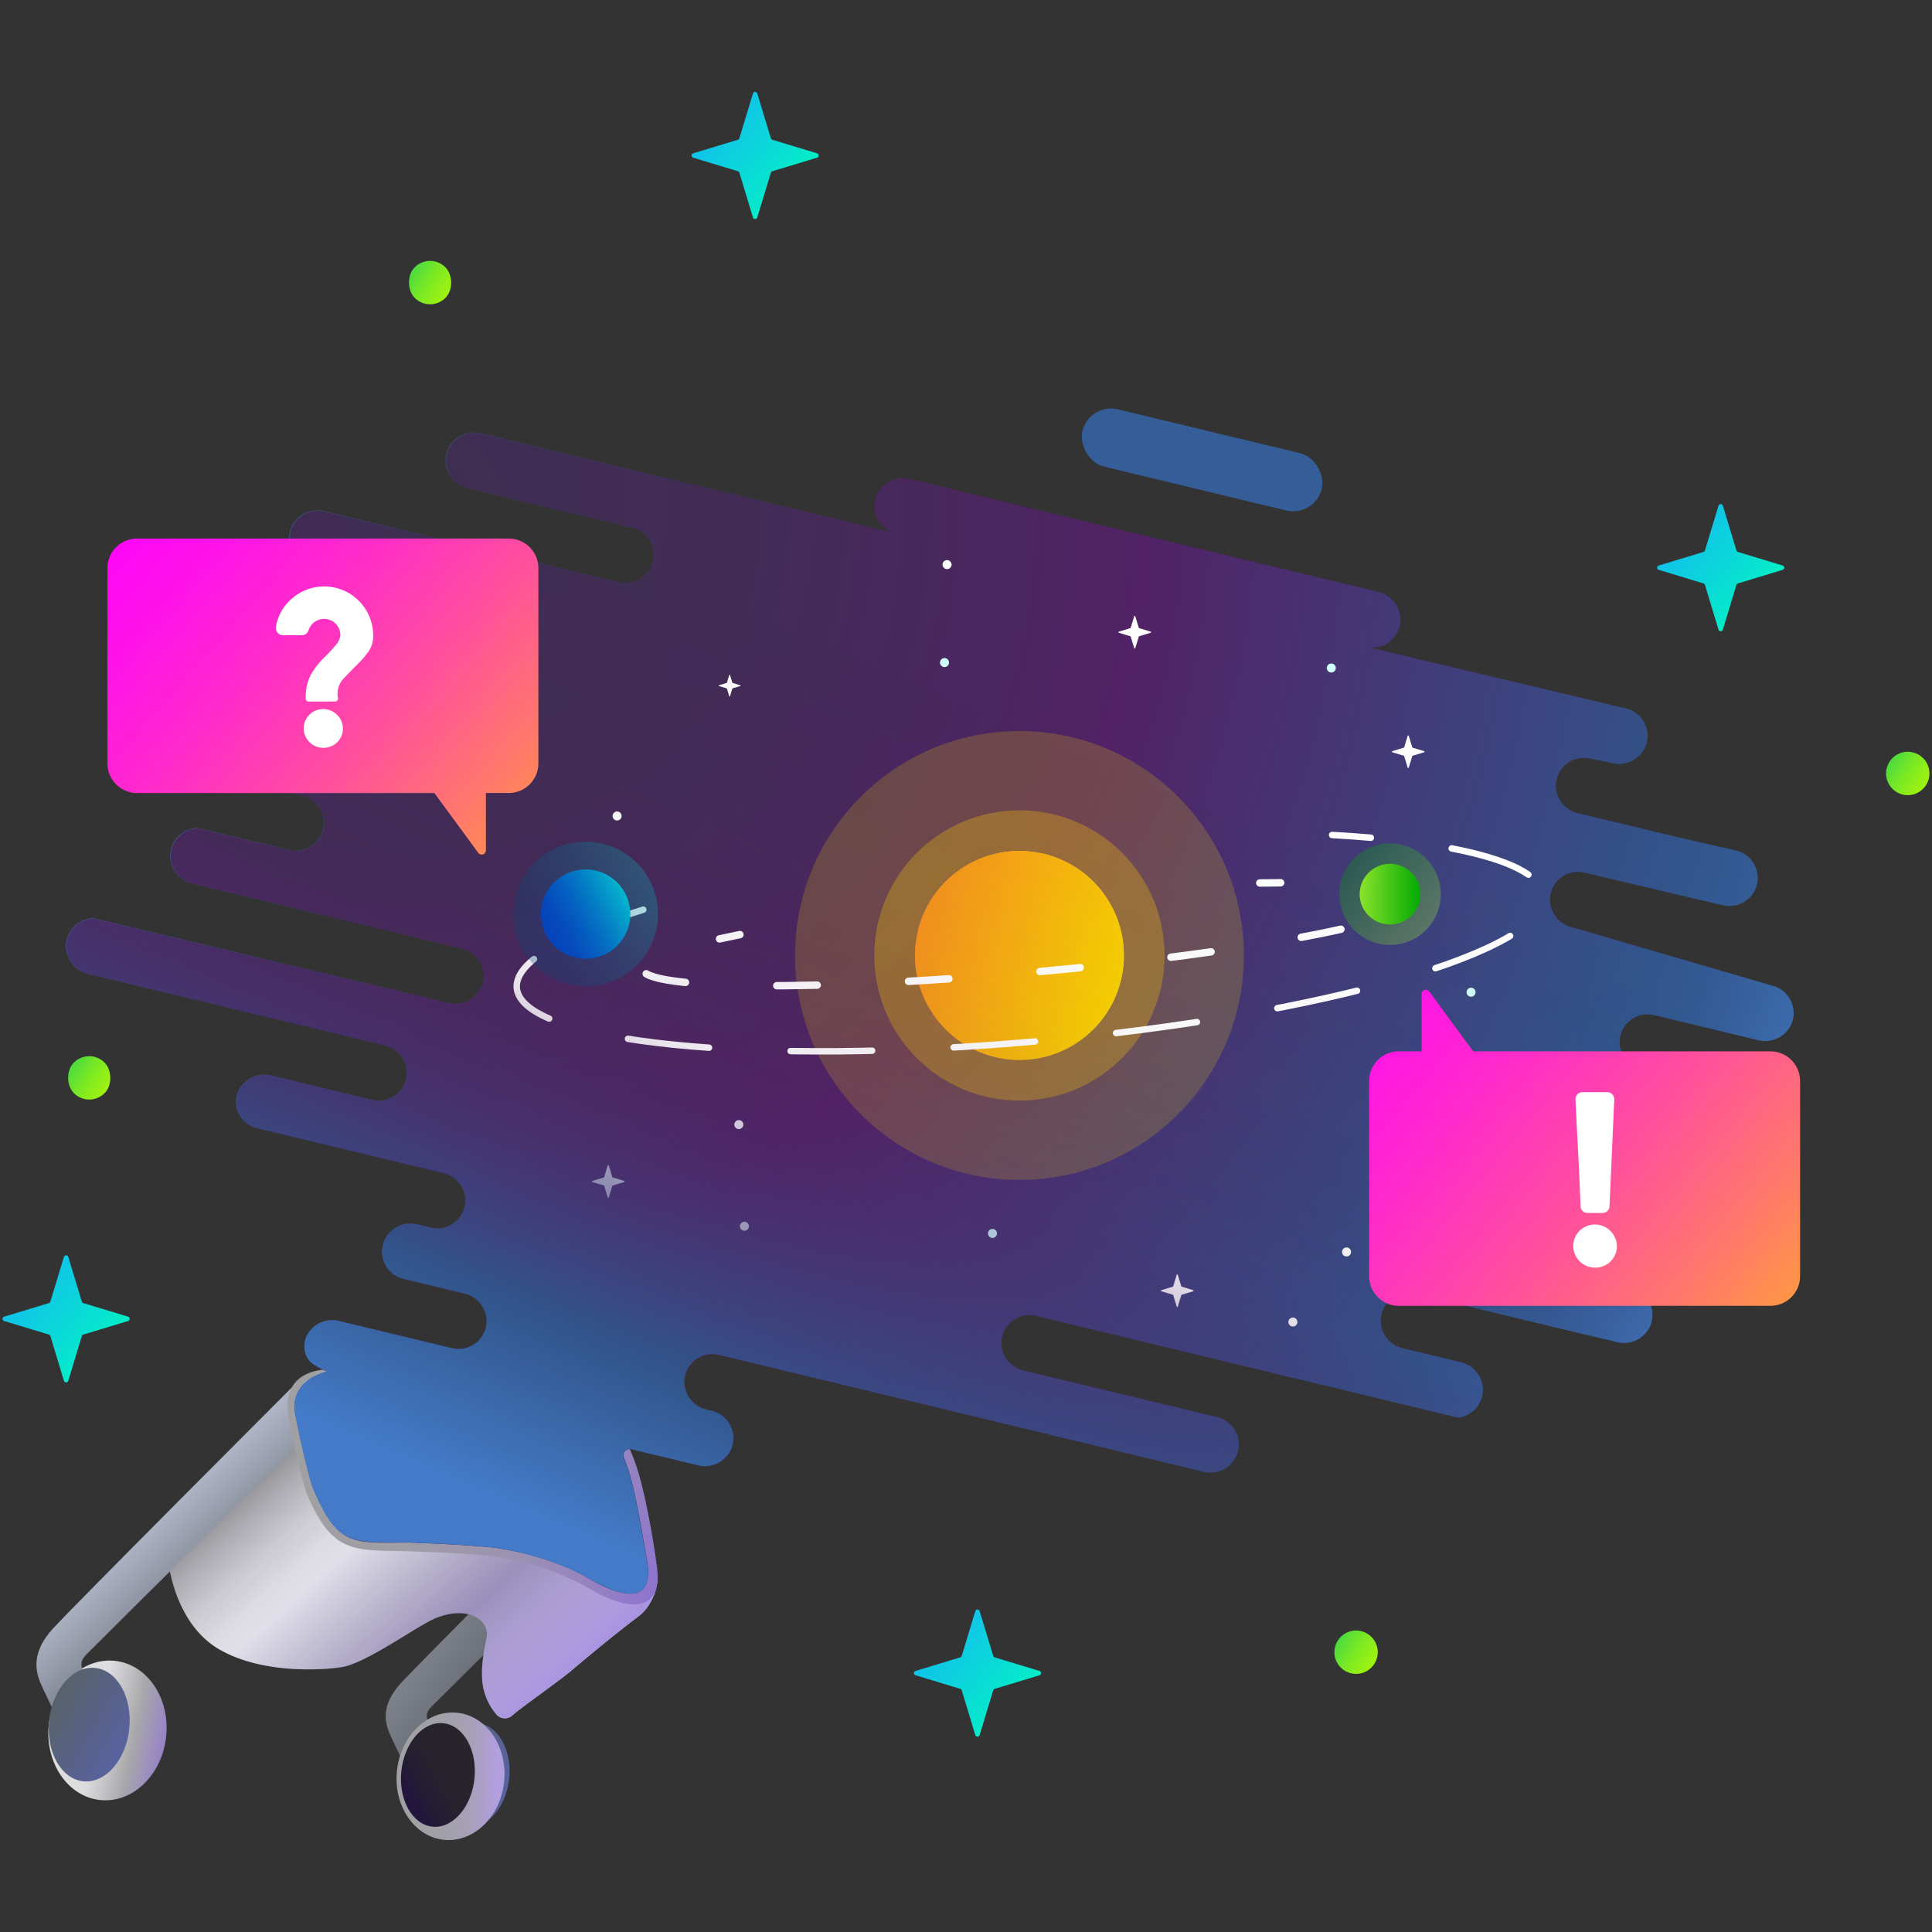 <svg xmlns="http://www.w3.org/2000/svg" xmlns:xlink="http://www.w3.org/1999/xlink" width="501" height="501" viewBox="0 0 501 501"><rect x="0" y="0" width="501" height="501" fill="#333333" stroke="none"/><defs><linearGradient id="a" x1="143.576" y1="425.922" x2="115.648" y2="405.973" gradientUnits="userSpaceOnUse"><stop offset="0" stop-color="#5a5f66"/><stop offset="1" stop-color="#888d99"/></linearGradient><linearGradient id="b" x1="142.328" y1="463.789" x2="109.966" y2="458.026" gradientTransform="translate(567.258 289.672) rotate(83.922)" gradientUnits="userSpaceOnUse"><stop offset="0" stop-color="#5862b5"/><stop offset="1" stop-color="#586268"/></linearGradient><linearGradient id="c" x1="133.382" y1="461.071" x2="93.041" y2="459.962" gradientTransform="translate(562.485 295.676) rotate(83.922)" gradientUnits="userSpaceOnUse"><stop offset="0.119" stop-color="#b29fe0"/><stop offset="0.125" stop-color="#b19fde"/><stop offset="0.202" stop-color="#ab9fc8"/><stop offset="0.292" stop-color="#a6a0b7"/><stop offset="0.405" stop-color="#a3a0ac"/><stop offset="0.562" stop-color="#a1a0a5"/><stop offset="1" stop-color="#a0a0a3"/></linearGradient><linearGradient id="d" x1="120.631" y1="456.085" x2="106.002" y2="464.73" gradientTransform="translate(559.212 298.62) rotate(83.922)" gradientUnits="userSpaceOnUse"><stop offset="0" stop-color="#27252b"/><stop offset="0.512" stop-color="#26222e"/><stop offset="0.883" stop-color="#231a37"/><stop offset="1" stop-color="#22163c"/></linearGradient><linearGradient id="e" x1="159.522" y1="469.542" x2="61.37" y2="360.502" gradientUnits="userSpaceOnUse"><stop offset="0.168" stop-color="#f9faff"/><stop offset="0.211" stop-color="#f1f1f8"/><stop offset="0.279" stop-color="#dbdae4"/><stop offset="0.364" stop-color="#b7b4c5"/><stop offset="0.435" stop-color="#948fa6"/><stop offset="0.659" stop-color="#e8e9ed"/><stop offset="0.695" stop-color="#e0e1e5"/><stop offset="0.751" stop-color="#cbcbd0"/><stop offset="0.819" stop-color="#a8a8ad"/><stop offset="0.898" stop-color="#77767d"/><stop offset="0.984" stop-color="#39383f"/><stop offset="1" stop-color="#2d2b33"/></linearGradient><linearGradient id="f" x1="159.522" y1="469.542" x2="61.37" y2="360.502" gradientUnits="userSpaceOnUse"><stop offset="0" stop-color="#5f2bd9"/><stop offset="0.067" stop-color="#6b3dd9" stop-opacity="0.895"/><stop offset="0.253" stop-color="#8b6bd9" stop-opacity="0.626"/><stop offset="0.433" stop-color="#a591d9" stop-opacity="0.402"/><stop offset="0.602" stop-color="#b9aed9" stop-opacity="0.227"/><stop offset="0.757" stop-color="#c8c4d9" stop-opacity="0.102"/><stop offset="0.895" stop-color="#d1d0d9" stop-opacity="0.027"/><stop offset="1" stop-color="#d4d5d9" stop-opacity="0"/></linearGradient><linearGradient id="g" x1="48.303" y1="452.975" x2="14.168" y2="445.882" gradientTransform="translate(471.122 373.508) rotate(83.922)" gradientUnits="userSpaceOnUse"><stop offset="0" stop-color="#8d6ed5"/><stop offset="0.125" stop-color="#947dca"/><stop offset="0.364" stop-color="#a5a2af"/><stop offset="0.395" stop-color="#a8a8ab"/><stop offset="0.513" stop-color="#bfbfc2"/><stop offset="0.68" stop-color="#dddde0"/></linearGradient><linearGradient id="h" x1="55.552" y1="413.256" x2="39.26" y2="395.967" gradientUnits="userSpaceOnUse"><stop offset="0" stop-color="#6f7780"/><stop offset="1" stop-color="#aeb3c4"/></linearGradient><linearGradient id="i" x1="33.366" y1="453.096" x2="12.531" y2="441.127" gradientTransform="translate(465.393 376.862) rotate(83.922)" gradientUnits="userSpaceOnUse"><stop offset="0" stop-color="#5862a1"/><stop offset="1" stop-color="#586268"/></linearGradient><linearGradient id="j" x1="178.965" y1="402.001" x2="83.543" y2="370.415" gradientUnits="userSpaceOnUse"><stop offset="0" stop-color="#8d6ed5"/><stop offset="0.18" stop-color="#9480c3"/><stop offset="0.431" stop-color="#9b92b1"/><stop offset="0.696" stop-color="#9f9da6"/><stop offset="1" stop-color="#a0a0a3"/></linearGradient><radialGradient id="k" cx="260.743" cy="249.379" r="224.472" gradientUnits="userSpaceOnUse"><stop offset="0.119" stop-color="#1d111f"/><stop offset="0.223" stop-color="#201223"/><stop offset="0.323" stop-color="#28152e"/><stop offset="0.422" stop-color="#361942"/><stop offset="0.518" stop-color="#4a205d"/><stop offset="0.546" stop-color="#512266"/><stop offset="0.589" stop-color="#4c2a6c"/><stop offset="0.832" stop-color="#31568c"/><stop offset="0.994" stop-color="#447ac7"/></radialGradient><radialGradient id="l" cx="109.542" cy="132.482" r="398.942" gradientUnits="userSpaceOnUse"><stop offset="0" stop-color="#3f2e52"/><stop offset="0.211" stop-color="#422c56"/><stop offset="0.414" stop-color="#4d2561"/><stop offset="0.47" stop-color="#512266"/><stop offset="0.855" stop-color="#31568c"/><stop offset="0.889" stop-color="#335a93"/><stop offset="0.936" stop-color="#3966a5"/><stop offset="0.992" stop-color="#4378c4"/><stop offset="0.997" stop-color="#447ac7"/></radialGradient><linearGradient id="m" x1="352.654" y1="192.695" x2="415.714" y2="158.521" gradientTransform="translate(-105.185 42.922) rotate(4.454)" gradientUnits="userSpaceOnUse"><stop offset="0" stop-color="#dc3c80"/><stop offset="0.083" stop-color="#e05875"/><stop offset="0.214" stop-color="#e67e65"/><stop offset="0.351" stop-color="#eb9d58"/><stop offset="0.493" stop-color="#eeb54f"/><stop offset="0.642" stop-color="#f1c747"/><stop offset="0.804" stop-color="#f3d143"/><stop offset="1" stop-color="#f3d442"/></linearGradient><linearGradient id="n" x1="634.292" y1="-487.914" x2="688.485" y2="-487.914" gradientTransform="translate(-515.435 507.414) rotate(18)" gradientUnits="userSpaceOnUse"><stop offset="0" stop-color="#f7931e"/><stop offset="1" stop-color="#f9d200"/></linearGradient><linearGradient id="o" x1="570.548" y1="-482.817" x2="539.299" y2="-451.568" gradientTransform="translate(-515.435 507.414) rotate(18)" gradientUnits="userSpaceOnUse"><stop offset="0" stop-color="#00efde"/><stop offset="0.023" stop-color="#00e9db"/><stop offset="0.271" stop-color="#00b0ba"/><stop offset="0.501" stop-color="#0083a1"/><stop offset="0.704" stop-color="#00638e"/><stop offset="0.874" stop-color="#004f83"/><stop offset="0.99" stop-color="#00487f"/></linearGradient><linearGradient id="p" x1="563.067" y1="-475.336" x2="543.829" y2="-456.098" gradientTransform="translate(-515.435 507.414) rotate(18)" gradientUnits="userSpaceOnUse"><stop offset="0" stop-color="#00efde"/><stop offset="0.023" stop-color="#00e9dd"/><stop offset="0.271" stop-color="#00b0d4"/><stop offset="0.501" stop-color="#0083cd"/><stop offset="0.704" stop-color="#0063c8"/><stop offset="0.874" stop-color="#004fc5"/><stop offset="0.99" stop-color="#0048c4"/></linearGradient><linearGradient id="r" x1="-739.882" y1="-4075.108" x2="-760.881" y2="-4051.638" gradientTransform="translate(-3710.963 925.747) rotate(90.826)" gradientUnits="userSpaceOnUse"><stop offset="0" stop-color="#c8ff3f"/><stop offset="0.608" stop-color="#4cca18"/><stop offset="1" stop-color="#00aa01"/></linearGradient><linearGradient id="s" x1="734.04" y1="-528.119" x2="755.682" y2="-535.333" gradientTransform="translate(-515.435 507.414) rotate(18)" xlink:href="#r"/><linearGradient id="u" x1="182.42" y1="412.465" x2="294.134" y2="151.799" gradientUnits="userSpaceOnUse"><stop offset="0.006" stop-color="#447ac7"/><stop offset="0.168" stop-color="#31568c"/><stop offset="0.272" stop-color="#3c447f" stop-opacity="0.694"/><stop offset="0.454" stop-color="#512266" stop-opacity="0.1"/><stop offset="0.615" stop-color="#30173a" stop-opacity="0.037"/><stop offset="0.881" stop-color="#1d111f" stop-opacity="0"/></linearGradient><linearGradient id="v" x1="341.279" y1="421.997" x2="364.897" y2="437.29" gradientTransform="translate(-194.645 333.813) rotate(-40.802)" gradientUnits="userSpaceOnUse"><stop offset="0" stop-color="#00c568"/><stop offset="0.109" stop-color="#26d053"/><stop offset="0.261" stop-color="#53dd3a"/><stop offset="0.414" stop-color="#79e825"/><stop offset="0.565" stop-color="#96f015"/><stop offset="0.714" stop-color="#abf609"/><stop offset="0.86" stop-color="#b8fa02"/><stop offset="1" stop-color="#bcfb00"/></linearGradient><linearGradient id="w" x1="484.538" y1="193.977" x2="508.156" y2="209.27" gradientTransform="translate(-10.832 372.01) rotate(-40.802)" xlink:href="#v"/><linearGradient id="x" x1="236.707" y1="419.319" x2="269.52" y2="447.776" gradientUnits="userSpaceOnUse"><stop offset="0" stop-color="#13b9f0"/><stop offset="0.232" stop-color="#10c4e8"/><stop offset="0.633" stop-color="#08e0d2"/><stop offset="1" stop-color="#00ffba"/></linearGradient><linearGradient id="y" x1="12.959" y1="272.921" x2="36.577" y2="288.214" gradientTransform="translate(-177.022 83.046) rotate(-40.802)" xlink:href="#v"/><linearGradient id="z" x1="0.373" y1="327.451" x2="33.186" y2="355.908" xlink:href="#x"/><linearGradient id="aa" x1="101.346" y1="66.692" x2="124.964" y2="81.985" gradientTransform="matrix(0.757, -0.653, 0.653, 0.757, -20.783, 90.684)" xlink:href="#v"/><linearGradient id="ab" x1="179.045" y1="25.78" x2="211.859" y2="54.238" xlink:href="#x"/><linearGradient id="ac" x1="429.434" y1="132.665" x2="462.247" y2="161.123" xlink:href="#x"/><linearGradient id="ad" x1="165.11" y1="244.346" x2="23.55" y2="119.623" gradientUnits="userSpaceOnUse"><stop offset="0" stop-color="#ffcf00"/><stop offset="0.114" stop-color="#ffac2b"/><stop offset="0.297" stop-color="#ff786b"/><stop offset="0.473" stop-color="#ff4da0"/><stop offset="0.636" stop-color="#ff2cc9"/><stop offset="0.783" stop-color="#ff14e7"/><stop offset="0.909" stop-color="#ff05f9"/><stop offset="1" stop-color="#f0f"/></linearGradient><linearGradient id="ae" x1="489.641" y1="371.021" x2="324.994" y2="234.251" xlink:href="#ad"/></defs><title>vr</title><g style="isolation:isolate"><g opacity="0"><rect x="0.5" y="0.5" width="500" height="500" fill="none" stroke="#fff" stroke-miterlimit="10"/></g><path d="M162.227,392.751s-36.928,36.391-49.799,49.299c-1.066,1.069-3.261,2.737-.186,6.034l-7.965,8.29s-2.763-5.621-3.357-7.097c-1.217-3.026-1.965-7.291,2.952-12.708s56.582-57.113,56.582-57.113Z" fill="url(#a)"/><ellipse cx="122.553" cy="460.267" rx="13.486" ry="9.53" transform="translate(-348.103 533.4) rotate(-83.922)" fill="url(#b)"/><ellipse cx="116.828" cy="460.616" rx="16.566" ry="13.969" transform="translate(-353.568 528.018) rotate(-83.922)" fill="url(#c)"/><ellipse cx="113.554" cy="460.267" rx="13.486" ry="9.53" transform="translate(-356.149 524.451) rotate(-83.922)" fill="url(#d)"/><path d="M44.452,402.554a2.809,2.809,0,0,0-.842,2.409c.598,4.273,3.188,16.95,13.298,22.773,12.264,7.063,30.017,5.044,32.582,4.393,6.946-1.764,19.417-11.036,23.911-12.699,8.82-3.264,13.648,1.251,12.79,5.294-.753,3.549-1.782,8.81-.79,13.298a15.956,15.956,0,0,0,3.341,6.579,2.881,2.881,0,0,0,4.159.195c2.71-2.347,12.235-8.973,15.474-11.745,3.675-3.145,11.863-9.906,17.345-14.006,3.636-2.72,5.812-9.331,4.248-11.688L79.844,371.051a2.832,2.832,0,0,0-3.224.497Z" fill="url(#e)"/><path d="M44.452,402.554a2.809,2.809,0,0,0-.842,2.409c.598,4.273,3.188,16.95,13.298,22.773,12.264,7.063,30.017,5.044,32.582,4.393,6.946-1.764,19.417-11.036,23.911-12.699,8.82-3.264,13.648,1.251,12.79,5.294-.753,3.549-1.782,8.81-.79,13.298a15.956,15.956,0,0,0,3.341,6.579,2.881,2.881,0,0,0,4.159.195c2.71-2.347,12.235-8.973,15.474-11.745,3.675-3.145,11.863-9.906,17.345-14.006,3.636-2.72,5.812-9.331,4.248-11.688L79.844,371.051a2.832,2.832,0,0,0-3.224.497Z" fill="url(#f)"/><ellipse cx="27.867" cy="448.728" rx="18.151" ry="15.305" transform="translate(-421.29 428.928) rotate(-83.922)" fill="url(#g)"/><path d="M77.609,374.371S37.149,414.243,23.046,428.387c-1.168,1.171-3.573,2.999-.203,6.612l-8.727,9.083s-3.027-6.158-3.678-7.776c-1.334-3.315-2.153-7.989,3.235-13.923s61.995-62.577,61.995-62.577Z" fill="url(#h)"/><ellipse cx="23.137" cy="447.219" rx="14.776" ry="10.442" transform="translate(-424.019 422.876) rotate(-83.922)" fill="url(#i)"/><path d="M152.855,411.984c-5.537-3.241-15.915-7.648-26.001-8.564-9.4-.854-21.728-1.172-21.728-1.172C91.67,401.975,86.171,402.884,79.63,387.519c-1.365-3.205-4.362-17.185-4.874-20.631-1.425-9.591,5.736-11.714,10.498-11.812,26.257-.542,48.698,1.848,65.816,10.345,9.205,4.569,11.704,7.233,14.479,16.435,2.139,7.094,4.262,19.704,4.856,24.867C171.635,417.417,164.009,418.511,152.855,411.984Z" fill="url(#j)"/><rect x="279.8" y="111.63" width="63.85" height="15.266" rx="7.633" transform="translate(36.606 -69.696) rotate(13.546)" fill="#31568c"/><path d="M459.457,255.582,407.611,240.432a7.405,7.405,0,0,1-5.755-7.643,7.28,7.28,0,0,1,8.965-6.552l35.715,8.424a7.405,7.405,0,0,0,8.604-4.183,7.28,7.28,0,0,0-4.997-9.916l-15.274-3.5-25.718-6.196a7.405,7.405,0,0,1-5.755-7.643,7.28,7.28,0,0,1,8.965-6.552l5.612,1.14a7.405,7.405,0,0,0,8.604-4.183,7.28,7.28,0,0,0-4.997-9.916l-67.476-16.045a7.28,7.28,0,0,0,8.965-6.552,7.405,7.405,0,0,0-5.755-7.643L235.948,124.235a7.405,7.405,0,0,0-8.605,4.183,7.28,7.28,0,0,0,4.997,9.916L124.744,112.41a7.405,7.405,0,0,0-8.604,4.183,7.28,7.28,0,0,0,4.997,9.916L163.815,136.792a7.405,7.405,0,0,1,5.755,7.643,7.28,7.28,0,0,1-8.965,6.552L95.834,135.381,84.167,132.615a7.405,7.405,0,0,0-8.604,4.183,7.28,7.28,0,0,0,4.997,9.916l52.516,12.608a7.405,7.405,0,0,1,5.755,7.643,7.28,7.28,0,0,1-8.965,6.552l-8.964-2.402a7.405,7.405,0,0,0-8.604,4.183,7.281,7.281,0,0,0,4.997,9.916l14.475,4.347a7.405,7.405,0,0,1,5.755,7.643,7.28,7.28,0,0,1-8.965,6.552l-81.865-20.341a7.405,7.405,0,0,0-8.604,4.183,7.28,7.28,0,0,0,4.997,9.916c-.642-.155,1.145.544,1.635.662l33.633,8.103a7.276,7.276,0,1,1-3.408,14.147l-23.708-5.712h-0a7.272,7.272,0,0,0-1.494,14.34l70.025,16.901a7.276,7.276,0,1,1-3.408,14.147L24.213,238.137a7.275,7.275,0,0,0-7.047,6.703,7.398,7.398,0,0,0,5.742,7.682l42.251,10.179,34.609,8.338a7.405,7.405,0,0,1,5.755,7.643,7.281,7.281,0,0,1-8.965,6.552l-26.187-6.309a7.411,7.411,0,0,0-8.728,4.495q-.098.268-.175.538a6.981,6.981,0,0,0,5.191,8.573l48.249,11.624a7.405,7.405,0,0,1,5.755,7.643,7.28,7.28,0,0,1-8.965,6.552l-3.426-.825a7.405,7.405,0,0,0-8.604,4.183,7.28,7.28,0,0,0,4.997,9.916l15.744,3.793a7.405,7.405,0,0,1,5.755,7.643,7.28,7.28,0,0,1-8.965,6.552L87.985,342.572a7.405,7.405,0,0,0-8.604,4.183c-.82,1.971-.663,5.425,2.032,7.114,7.351,4.607,9.663,1.103,7.778,1.135-4.526.075-14.06,2.597-12.675,11.425.498,3.172,3.523,16.942,4.808,19.905,6.454,14.887,10.028,13.474,24.282,13.633,0,0,11.719.333,20.656,1.15,9.59.876,20.673,4.822,25.907,7.89,11.012,6.456,17.621,6.109,15.498-4.707-.922-4.697-2.641-16.358-4.697-22.892-.412-1.309-.876-2.439-1.242-3.511-.637-1.861,1.496-2.23,1.496-2.23l17.739,4.274a7.405,7.405,0,0,0,8.604-4.183,7.28,7.28,0,0,0-4.997-9.916l-1.373-.331a7.405,7.405,0,0,1-5.755-7.643,7.281,7.281,0,0,1,8.965-6.552l1.572.379,123.978,29.87a7.405,7.405,0,0,0,8.604-4.183,7.28,7.28,0,0,0-4.997-9.916L265.348,355.368a7.405,7.405,0,0,1-5.755-7.643,7.28,7.28,0,0,1,8.965-6.552l109.475,26.376a7.271,7.271,0,0,0,6.381-6.365,7.41,7.41,0,0,0-5.723-7.977l-14.963-3.605a7.405,7.405,0,0,1-5.755-7.643,7.281,7.281,0,0,1,8.965-6.552l37.256,8.976,15.043,3.586a7.405,7.405,0,0,0,8.604-4.183,7.28,7.28,0,0,0-4.997-9.916l-29.395-7.044a7.405,7.405,0,0,1-5.755-7.643,7.28,7.28,0,0,1,8.965-6.552l56.593,13.635a7.405,7.405,0,0,0,8.604-4.183,7.28,7.28,0,0,0-4.997-9.916l-77.701-18.72a7.405,7.405,0,0,1-5.755-7.643,7.28,7.28,0,0,1,8.965-6.552l66.667,18.72a7.405,7.405,0,0,0,8.604-4.183,7.28,7.28,0,0,0-4.997-9.916l-26.953-6.494a7.405,7.405,0,0,1-5.755-7.643,7.281,7.281,0,0,1,8.965-6.552l26.953,6.494a7.405,7.405,0,0,0,8.604-4.183A7.28,7.28,0,0,0,459.457,255.582Z" fill="url(#k)"/><path d="M459.54,255.629,407.694,240.479a7.405,7.405,0,0,1-5.755-7.643,7.28,7.28,0,0,1,8.965-6.552l35.715,8.424a7.405,7.405,0,0,0,8.604-4.183,7.28,7.28,0,0,0-4.997-9.916L434.951,217.111l-25.718-6.196a7.405,7.405,0,0,1-5.755-7.643,7.28,7.28,0,0,1,8.965-6.552l5.612,1.14a7.405,7.405,0,0,0,8.604-4.183,7.28,7.28,0,0,0-4.997-9.916l-67.476-16.045a7.28,7.28,0,0,0,8.965-6.552,7.405,7.405,0,0,0-5.755-7.643l-121.365-29.24a7.405,7.405,0,0,0-8.605,4.183,7.28,7.28,0,0,0,4.997,9.916L124.827,112.457a7.405,7.405,0,0,0-8.604,4.183,7.28,7.28,0,0,0,4.997,9.916l42.679,10.282a7.405,7.405,0,0,1,5.755,7.643,7.28,7.28,0,0,1-8.965,6.552L95.917,135.428,84.25,132.662a7.405,7.405,0,0,0-8.604,4.183,7.28,7.28,0,0,0,4.997,9.916L133.159,159.369a7.405,7.405,0,0,1,5.755,7.643,7.28,7.28,0,0,1-8.965,6.552l-8.964-2.402a7.405,7.405,0,0,0-8.604,4.183,7.281,7.281,0,0,0,4.997,9.916l14.475,4.347a7.405,7.405,0,0,1,5.755,7.643,7.28,7.28,0,0,1-8.965,6.552L46.779,183.461a7.405,7.405,0,0,0-8.604,4.183,7.28,7.28,0,0,0,4.997,9.916c-.642-.155,1.145.544,1.635.662L78.439,206.325A7.276,7.276,0,1,1,75.031,220.472l-23.708-5.712h-0a7.272,7.272,0,0,0-1.494,14.34l70.025,16.901a7.276,7.276,0,1,1-3.408,14.147L24.296,238.184a7.275,7.275,0,0,0-7.047,6.703,7.398,7.398,0,0,0,5.742,7.682l42.251,10.179,34.609,8.338a7.405,7.405,0,0,1,5.755,7.643,7.281,7.281,0,0,1-8.965,6.552l-26.187-6.309a7.411,7.411,0,0,0-8.728,4.495q-.098.268-.175.538a6.981,6.981,0,0,0,5.191,8.573l48.249,11.624a7.405,7.405,0,0,1,5.755,7.643,7.28,7.28,0,0,1-8.965,6.552l-3.426-.825a7.405,7.405,0,0,0-8.604,4.183,7.28,7.28,0,0,0,4.997,9.916l15.744,3.793a7.405,7.405,0,0,1,5.755,7.643,7.28,7.28,0,0,1-8.965,6.552L88.068,342.619a7.405,7.405,0,0,0-8.604,4.183c-.82,1.971-.663,5.425,2.032,7.114,7.351,4.607,9.663,1.103,7.778,1.135-4.526.075-14.702,2.532-12.568,12.335.683,3.137,3.4,16.039,4.701,18.995,6.593,14.979,10.139,13.593,24.282,13.633,0,0,11.719.333,20.656,1.15,9.59.876,20.651,4.673,25.824,7.843,10.626,6.511,17.566,5.929,15.581-4.66-.882-4.705-2.641-16.358-4.697-22.892-.412-1.309-.876-2.439-1.242-3.511-.637-1.861,1.496-2.23,1.496-2.23l17.739,4.274a7.405,7.405,0,0,0,8.604-4.183,7.28,7.28,0,0,0-4.997-9.916l-1.373-.331a7.405,7.405,0,0,1-5.755-7.643,7.281,7.281,0,0,1,8.965-6.552l1.572.379,123.978,29.87a7.405,7.405,0,0,0,8.604-4.183,7.28,7.28,0,0,0-4.997-9.916L265.431,355.415a7.405,7.405,0,0,1-5.755-7.643,7.28,7.28,0,0,1,8.965-6.552l109.475,26.376a7.271,7.271,0,0,0,6.381-6.365,7.41,7.41,0,0,0-5.723-7.977l-14.963-3.605a7.405,7.405,0,0,1-5.755-7.643,7.281,7.281,0,0,1,8.965-6.552l37.256,8.976,15.043,3.586a7.405,7.405,0,0,0,8.604-4.183,7.28,7.28,0,0,0-4.997-9.916l-29.395-7.044a7.405,7.405,0,0,1-5.755-7.643,7.28,7.28,0,0,1,8.965-6.552l56.593,13.635a7.405,7.405,0,0,0,8.604-4.183,7.28,7.28,0,0,0-4.997-9.916l-77.701-18.72a7.405,7.405,0,0,1-5.755-7.643,7.28,7.28,0,0,1,8.965-6.552l66.667,18.72a7.405,7.405,0,0,0,8.604-4.183,7.28,7.28,0,0,0-4.997-9.916l-26.953-6.494a7.405,7.405,0,0,1-5.755-7.643,7.281,7.281,0,0,1,8.965-6.552l26.953,6.494a7.405,7.405,0,0,0,8.604-4.183A7.28,7.28,0,0,0,459.54,255.629Z" fill="url(#l)"/><circle cx="191.592" cy="291.626" r="1.171" fill="#fff"/><circle cx="349.18" cy="324.653" r="1.171" fill="#fff"/><circle cx="160.024" cy="211.599" r="1.171" fill="#fff"/><circle cx="345.23" cy="173.227" r="1.171" fill="#cffffe"/><circle cx="381.471" cy="257.297" r="1.171" fill="#cffffe"/><circle cx="257.371" cy="319.853" r="1.171" fill="#cffffe"/><circle cx="244.928" cy="171.817" r="1.171" fill="#cffffe"/><circle cx="245.586" cy="146.413" r="1.171" fill="#fff"/><circle cx="193.035" cy="317.991" r="1.171" fill="#fff"/><circle cx="335.267" cy="342.826" r="1.171" fill="#fff"/><circle cx="264.358" cy="247.766" r="58.202" fill="#f9d200" opacity="0.2" style="mix-blend-mode:hard-light"/><circle cx="264.358" cy="247.766" r="37.639" fill="#ffc800" opacity="0.3" style="mix-blend-mode:hard-light"/><circle cx="264.358" cy="247.766" r="27.09" fill="url(#m)"/><circle cx="264.358" cy="247.766" r="27.09" fill="url(#n)" style="mix-blend-mode:hard-light"/><path d="M326.689,228.974q2.78-.044,5.411-.056" fill="none" stroke="#fff" stroke-linecap="round" stroke-miterlimit="10" stroke-width="1.924"/><path d="M355.766,229.731c7.262.711,11.433,1.885,11.579,3.514.489,5.436-44.061,13.881-99.503,18.863-55.442,4.981-100.783,4.613-101.272-.823-.13-1.448,2.937-3.11,8.554-4.863" fill="none" stroke="#fff" stroke-linecap="round" stroke-miterlimit="10" stroke-width="1.924" stroke-dasharray="10.496 23.686"/><path d="M186.587,243.469q2.513-.555,5.293-1.112" fill="none" stroke="#fff" stroke-linecap="round" stroke-miterlimit="10" stroke-width="1.924"/><path d="M345.44,216.528q5.217.288,10.042.705" fill="none" stroke="#fff" stroke-linecap="round" stroke-miterlimit="10" stroke-width="1.67"/><path d="M376.448,220.008c14.594,2.814,23.337,6.993,23.813,12.293C401.538,246.502,342.97,263.37,269.447,269.976c-73.523,6.606-134.159.449-135.436-13.752-.379-4.216,4.516-8.666,13.511-13.014" fill="none" stroke="#fff" stroke-linecap="round" stroke-miterlimit="10" stroke-width="1.67" stroke-dasharray="21.154 21.154"/><path d="M157.274,239.117q4.412-1.633,9.539-3.219" fill="none" stroke="#fff" stroke-linecap="round" stroke-miterlimit="10" stroke-width="1.67"/><circle cx="151.864" cy="237.037" r="18.763" opacity="0.3" fill="url(#o)"/><circle cx="151.864" cy="237.037" r="11.551" fill="url(#p)"/><circle cx="151.864" cy="237.037" r="11.551" fill="url(#p)" style="mix-blend-mode:hard-light"/><circle cx="360.458" cy="231.869" r="13.162" opacity="0.3" fill="url(#r)"/><circle cx="360.458" cy="231.869" r="7.872" fill="url(#s)"/><circle cx="360.458" cy="231.869" r="7.872" fill="url(#s)" style="mix-blend-mode:hard-light"/><path d="M369.295,194.787l-2.974-.902a.151.151,0,0,1-.101-.101l-.902-2.974a.151.151,0,0,0-.289,0l-.902,2.974a.151.151,0,0,1-.101.101l-2.974.902a.151.151,0,0,0,0,.289l2.974.902a.151.151,0,0,1,.101.101l.902,2.974a.151.151,0,0,0,.289,0l.902-2.974a.151.151,0,0,1,.101-.101l2.974-.902A.151.151,0,0,0,369.295,194.787Z" fill="#fff"/><path d="M298.381,163.796l-2.974-.902a.151.151,0,0,1-.101-.101l-.902-2.974a.151.151,0,0,0-.289,0l-.902,2.974a.151.151,0,0,1-.101.101l-2.974.902a.151.151,0,0,0,0,.289l2.974.902a.151.151,0,0,1,.101.101l.902,2.974a.151.151,0,0,0,.289,0l.902-2.974a.151.151,0,0,1,.101-.101l2.974-.902A.151.151,0,0,0,298.381,163.796Z" fill="#fff"/><path d="M191.97,177.701l-1.994-.605a.101.101,0,0,1-.068-.068l-.605-1.994a.101.101,0,0,0-.194,0l-.605,1.994a.101.101,0,0,1-.068.068l-1.994.605a.101.101,0,0,0,0,.194l1.994.605a.101.101,0,0,1,.068.068l.605,1.994a.101.101,0,0,0,.194,0l.605-1.994a.101.101,0,0,1,.068-.068l1.994-.605A.101.101,0,0,0,191.97,177.701Z" fill="#fff"/><path d="M309.402,334.558l-2.974-.902a.151.151,0,0,1-.101-.101l-.902-2.974a.151.151,0,0,0-.289,0l-.902,2.974a.151.151,0,0,1-.101.101l-2.974.902a.151.151,0,0,0,0,.289l2.974.902a.151.151,0,0,1,.101.101l.902,2.974a.151.151,0,0,0,.289,0l.902-2.974a.151.151,0,0,1,.101-.101l2.974-.902A.151.151,0,0,0,309.402,334.558Z" fill="#fff"/><path d="M161.855,306.23l-2.974-.902a.151.151,0,0,1-.101-.101l-.902-2.974a.151.151,0,0,0-.289,0l-.902,2.974a.151.151,0,0,1-.101.101l-2.974.902a.151.151,0,0,0,0,.289l2.974.902a.151.151,0,0,1,.101.101l.902,2.974a.151.151,0,0,0,.289,0l.902-2.974a.151.151,0,0,1,.101-.101l2.974-.902A.151.151,0,0,0,161.855,306.23Z" fill="#fff"/><path d="M459.457,255.582,407.611,240.432a7.405,7.405,0,0,1-5.755-7.643,7.28,7.28,0,0,1,8.965-6.552l35.715,8.424a7.405,7.405,0,0,0,8.604-4.183,7.28,7.28,0,0,0-4.997-9.916l-15.274-3.5-25.718-6.196a7.405,7.405,0,0,1-5.755-7.643,7.28,7.28,0,0,1,8.965-6.552l5.612,1.14a7.405,7.405,0,0,0,8.604-4.183,7.28,7.28,0,0,0-4.997-9.916l-67.476-16.045a7.28,7.28,0,0,0,8.965-6.552,7.405,7.405,0,0,0-5.755-7.643L235.948,124.235a7.405,7.405,0,0,0-8.605,4.183,7.28,7.28,0,0,0,4.997,9.916L124.744,112.41a7.405,7.405,0,0,0-8.604,4.183,7.28,7.28,0,0,0,4.997,9.916L163.815,136.792a7.405,7.405,0,0,1,5.755,7.643,7.28,7.28,0,0,1-8.965,6.552L95.834,135.381,84.167,132.615a7.405,7.405,0,0,0-8.604,4.183,7.28,7.28,0,0,0,4.997,9.916l52.516,12.608a7.405,7.405,0,0,1,5.755,7.643,7.28,7.28,0,0,1-8.965,6.552l-8.964-2.402a7.405,7.405,0,0,0-8.604,4.183,7.281,7.281,0,0,0,4.997,9.916l14.475,4.347a7.405,7.405,0,0,1,5.755,7.643,7.28,7.28,0,0,1-8.965,6.552l-81.865-20.341a7.405,7.405,0,0,0-8.604,4.183,7.28,7.28,0,0,0,4.997,9.916c-.642-.155,1.145.544,1.635.662l33.633,8.103a7.276,7.276,0,1,1-3.408,14.147l-23.708-5.712h-0a7.272,7.272,0,0,0-1.494,14.34l70.025,16.901a7.276,7.276,0,1,1-3.408,14.147L24.213,238.137a7.275,7.275,0,0,0-7.047,6.703,7.398,7.398,0,0,0,5.742,7.682l42.251,10.179,34.609,8.338a7.405,7.405,0,0,1,5.755,7.643,7.281,7.281,0,0,1-8.965,6.552l-26.187-6.309a7.411,7.411,0,0,0-8.728,4.495q-.098.268-.175.538a6.981,6.981,0,0,0,5.191,8.573l48.249,11.624a7.405,7.405,0,0,1,5.755,7.643,7.28,7.28,0,0,1-8.965,6.552l-3.426-.825a7.405,7.405,0,0,0-8.604,4.183,7.28,7.28,0,0,0,4.997,9.916l15.744,3.793a7.405,7.405,0,0,1,5.755,7.643,7.28,7.28,0,0,1-8.965,6.552L87.985,342.572a7.405,7.405,0,0,0-8.604,4.183c-.82,1.971-.663,5.425,2.032,7.114,7.351,4.607,9.663,1.103,7.778,1.135-4.526.075-14.06,2.597-12.675,11.425.498,3.172,3.523,16.942,4.808,19.905,6.454,14.887,10.028,13.474,24.282,13.633,0,0,11.719.333,20.656,1.15,9.59.876,20.673,4.822,25.907,7.89,11.012,6.456,17.621,6.109,15.498-4.707-.922-4.697-2.641-16.358-4.697-22.892-.412-1.309-.876-2.439-1.242-3.511-.637-1.861,1.496-2.23,1.496-2.23l17.739,4.274a7.405,7.405,0,0,0,8.604-4.183,7.28,7.28,0,0,0-4.997-9.916l-1.373-.331a7.405,7.405,0,0,1-5.755-7.643,7.281,7.281,0,0,1,8.965-6.552l1.572.379,123.978,29.87a7.405,7.405,0,0,0,8.604-4.183,7.28,7.28,0,0,0-4.997-9.916L265.348,355.368a7.405,7.405,0,0,1-5.755-7.643,7.28,7.28,0,0,1,8.965-6.552l109.475,26.376a7.271,7.271,0,0,0,6.381-6.365,7.41,7.41,0,0,0-5.723-7.977l-14.963-3.605a7.405,7.405,0,0,1-5.755-7.643,7.281,7.281,0,0,1,8.965-6.552l37.256,8.976,15.043,3.586a7.405,7.405,0,0,0,8.604-4.183,7.28,7.28,0,0,0-4.997-9.916l-29.395-7.044a7.405,7.405,0,0,1-5.755-7.643,7.28,7.28,0,0,1,8.965-6.552l56.593,13.635a7.405,7.405,0,0,0,8.604-4.183,7.28,7.28,0,0,0-4.997-9.916l-77.701-18.72a7.405,7.405,0,0,1-5.755-7.643,7.28,7.28,0,0,1,8.965-6.552l66.667,18.72a7.405,7.405,0,0,0,8.604-4.183,7.28,7.28,0,0,0-4.997-9.916l-26.953-6.494a7.405,7.405,0,0,1-5.755-7.643,7.281,7.281,0,0,1,8.965-6.552l26.953,6.494a7.405,7.405,0,0,0,8.604-4.183A7.28,7.28,0,0,0,459.457,255.582Z" fill="url(#u)" style="mix-blend-mode:hard-light"/><g opacity="0.85"><rect x="279.8" y="111.63" width="63.85" height="15.266" rx="7.633" transform="translate(36.606 -69.696) rotate(13.546)" fill="#447ac7" opacity="0.27" style="mix-blend-mode:hard-light"/></g><path d="M351.457,422.966h0a5.622,5.622,0,0,1,5.622,5.622v0a5.622,5.622,0,0,1-5.622,5.622h0a5.622,5.622,0,0,1-5.622-5.622v0a5.622,5.622,0,0,1,5.622-5.622Z" transform="matrix(0.757, 0.653, -0.653, 0.757, 365.468, -125.5)" fill="url(#v)"/><path d="M494.716,194.946h0a5.622,5.622,0,0,1,5.622,5.622v0a5.622,5.622,0,0,1-5.622,5.622h0a5.622,5.622,0,0,1-5.622-5.622v0a5.622,5.622,0,0,1,5.622-5.622Z" transform="translate(251.286 -274.526) rotate(40.802)" fill="url(#w)"/><path d="M269.537,433.298,257.948,429.783a.589.589,0,0,1-.393-.393l-3.515-11.589a.589.589,0,0,0-1.128,0l-3.515,11.589a.589.589,0,0,1-.393.393l-11.589,3.515a.589.589,0,0,0,0,1.128l11.589,3.515a.589.589,0,0,1,.393.393l3.515,11.589a.589.589,0,0,0,1.128,0l3.515-11.589a.589.589,0,0,1,.393-.393l11.589-3.515A.589.589,0,0,0,269.537,433.298Z" fill="url(#x)"/><rect x="17.515" y="273.89" width="11.243" height="11.243" rx="5.622" transform="translate(188.267 52.809) rotate(40.802)" fill="url(#y)"/><path d="M33.203,341.43l-11.589-3.515a.589.589,0,0,1-.393-.393l-3.515-11.589a.589.589,0,0,0-1.128,0L13.063,337.522a.589.589,0,0,1-.393.393L1.081,341.43a.589.589,0,0,0,0,1.128l11.589,3.515a.589.589,0,0,1,.393.393l3.515,11.589a.589.589,0,0,0,1.128,0l3.515-11.589a.589.589,0,0,1,.393-.393l11.589-3.515A.589.589,0,0,0,33.203,341.43Z" fill="url(#z)"/><rect x="105.902" y="67.661" width="11.243" height="11.243" rx="5.622" transform="translate(74.989 -55.065) rotate(40.802)" fill="url(#aa)"/><path d="M211.875,39.759,200.286,36.245a.589.589,0,0,1-.393-.393l-3.515-11.589a.589.589,0,0,0-1.128,0l-3.515,11.589a.589.589,0,0,1-.393.393l-11.589,3.515a.589.589,0,0,0,0,1.128l11.589,3.515a.589.589,0,0,1,.393.393l3.515,11.589a.589.589,0,0,0,1.128,0L199.893,44.795a.589.589,0,0,1,.393-.393l11.589-3.515A.589.589,0,0,0,211.875,39.759Z" fill="url(#ab)"/><path d="M462.264,146.644l-11.589-3.515a.589.589,0,0,1-.393-.393l-3.515-11.589a.589.589,0,0,0-1.128,0L442.124,142.737a.589.589,0,0,1-.393.393l-11.589,3.515a.589.589,0,0,0,0,1.128l11.589,3.515a.589.589,0,0,1,.393.393l3.515,11.589a.589.589,0,0,0,1.128,0l3.515-11.589a.589.589,0,0,1,.393-.393l11.589-3.515A.589.589,0,0,0,462.264,146.644Z" fill="url(#ac)"/><path d="M35.556,139.658h96.363a7.689,7.689,0,0,1,7.689,7.689v50.607a7.689,7.689,0,0,1-7.689,7.689h-5.917v14.867a1.096,1.096,0,0,1-1.981.648L112.642,205.644H35.556a7.689,7.689,0,0,1-7.689-7.689V147.347A7.689,7.689,0,0,1,35.556,139.658Z" fill="url(#ad)"/><path d="M459.099,338.619H362.736a7.689,7.689,0,0,1-7.689-7.689V280.323a7.689,7.689,0,0,1,7.689-7.689h5.917V257.766a1.096,1.096,0,0,1,1.981-.648l11.378,15.516H459.099a7.689,7.689,0,0,1,7.689,7.689V330.93A7.689,7.689,0,0,1,459.099,338.619Z" fill="url(#ae)"/><path d="M78.277,164.729h-4.901a1.855,1.855,0,0,1-1.828-2.15,12.078,12.078,0,0,1,3.556-6.809A12.702,12.702,0,0,1,96.765,164.729a6.996,6.996,0,0,1-1.11,4.079,21.717,21.717,0,0,1-2.608,3.098q-2.173,2.176-4.105,4.221a5.782,5.782,0,0,0-1.301,4.953.721.721,0,0,1-.709.819l-6.924.021a.721.721,0,0,1-.723-.721h0a12.733,12.733,0,0,1,1.278-6.157,20.18,20.18,0,0,1,3.679-4.686,34.341,34.341,0,0,0,2.634-2.866,4.768,4.768,0,0,0,1.394-2.763,4.225,4.225,0,0,0-8.248-1.302A1.861,1.861,0,0,1,78.277,164.729Zm.475,24.13a5.044,5.044,0,0,1,5.089-4.991,5.153,5.153,0,0,1,5.09,5.09,5.023,5.023,0,0,1-5.09,4.967A5.086,5.086,0,0,1,78.752,188.859Z" fill="#fff"/><path d="M407.963,323.087a5.613,5.613,0,0,1,5.664-5.554,5.734,5.734,0,0,1,5.664,5.664,5.59,5.59,0,0,1-5.664,5.527A5.66,5.66,0,0,1,407.963,323.087Zm2.396-39.866h6.428a1.818,1.818,0,0,1,1.816,1.899l-1.233,27.693a1.818,1.818,0,0,1-1.816,1.737h-3.888a1.821,1.821,0,0,1-1.816-1.763c-.321-9.604-.866-18.206-1.307-27.662A1.82,1.82,0,0,1,410.359,283.221Z" fill="#fff"/></g></svg>